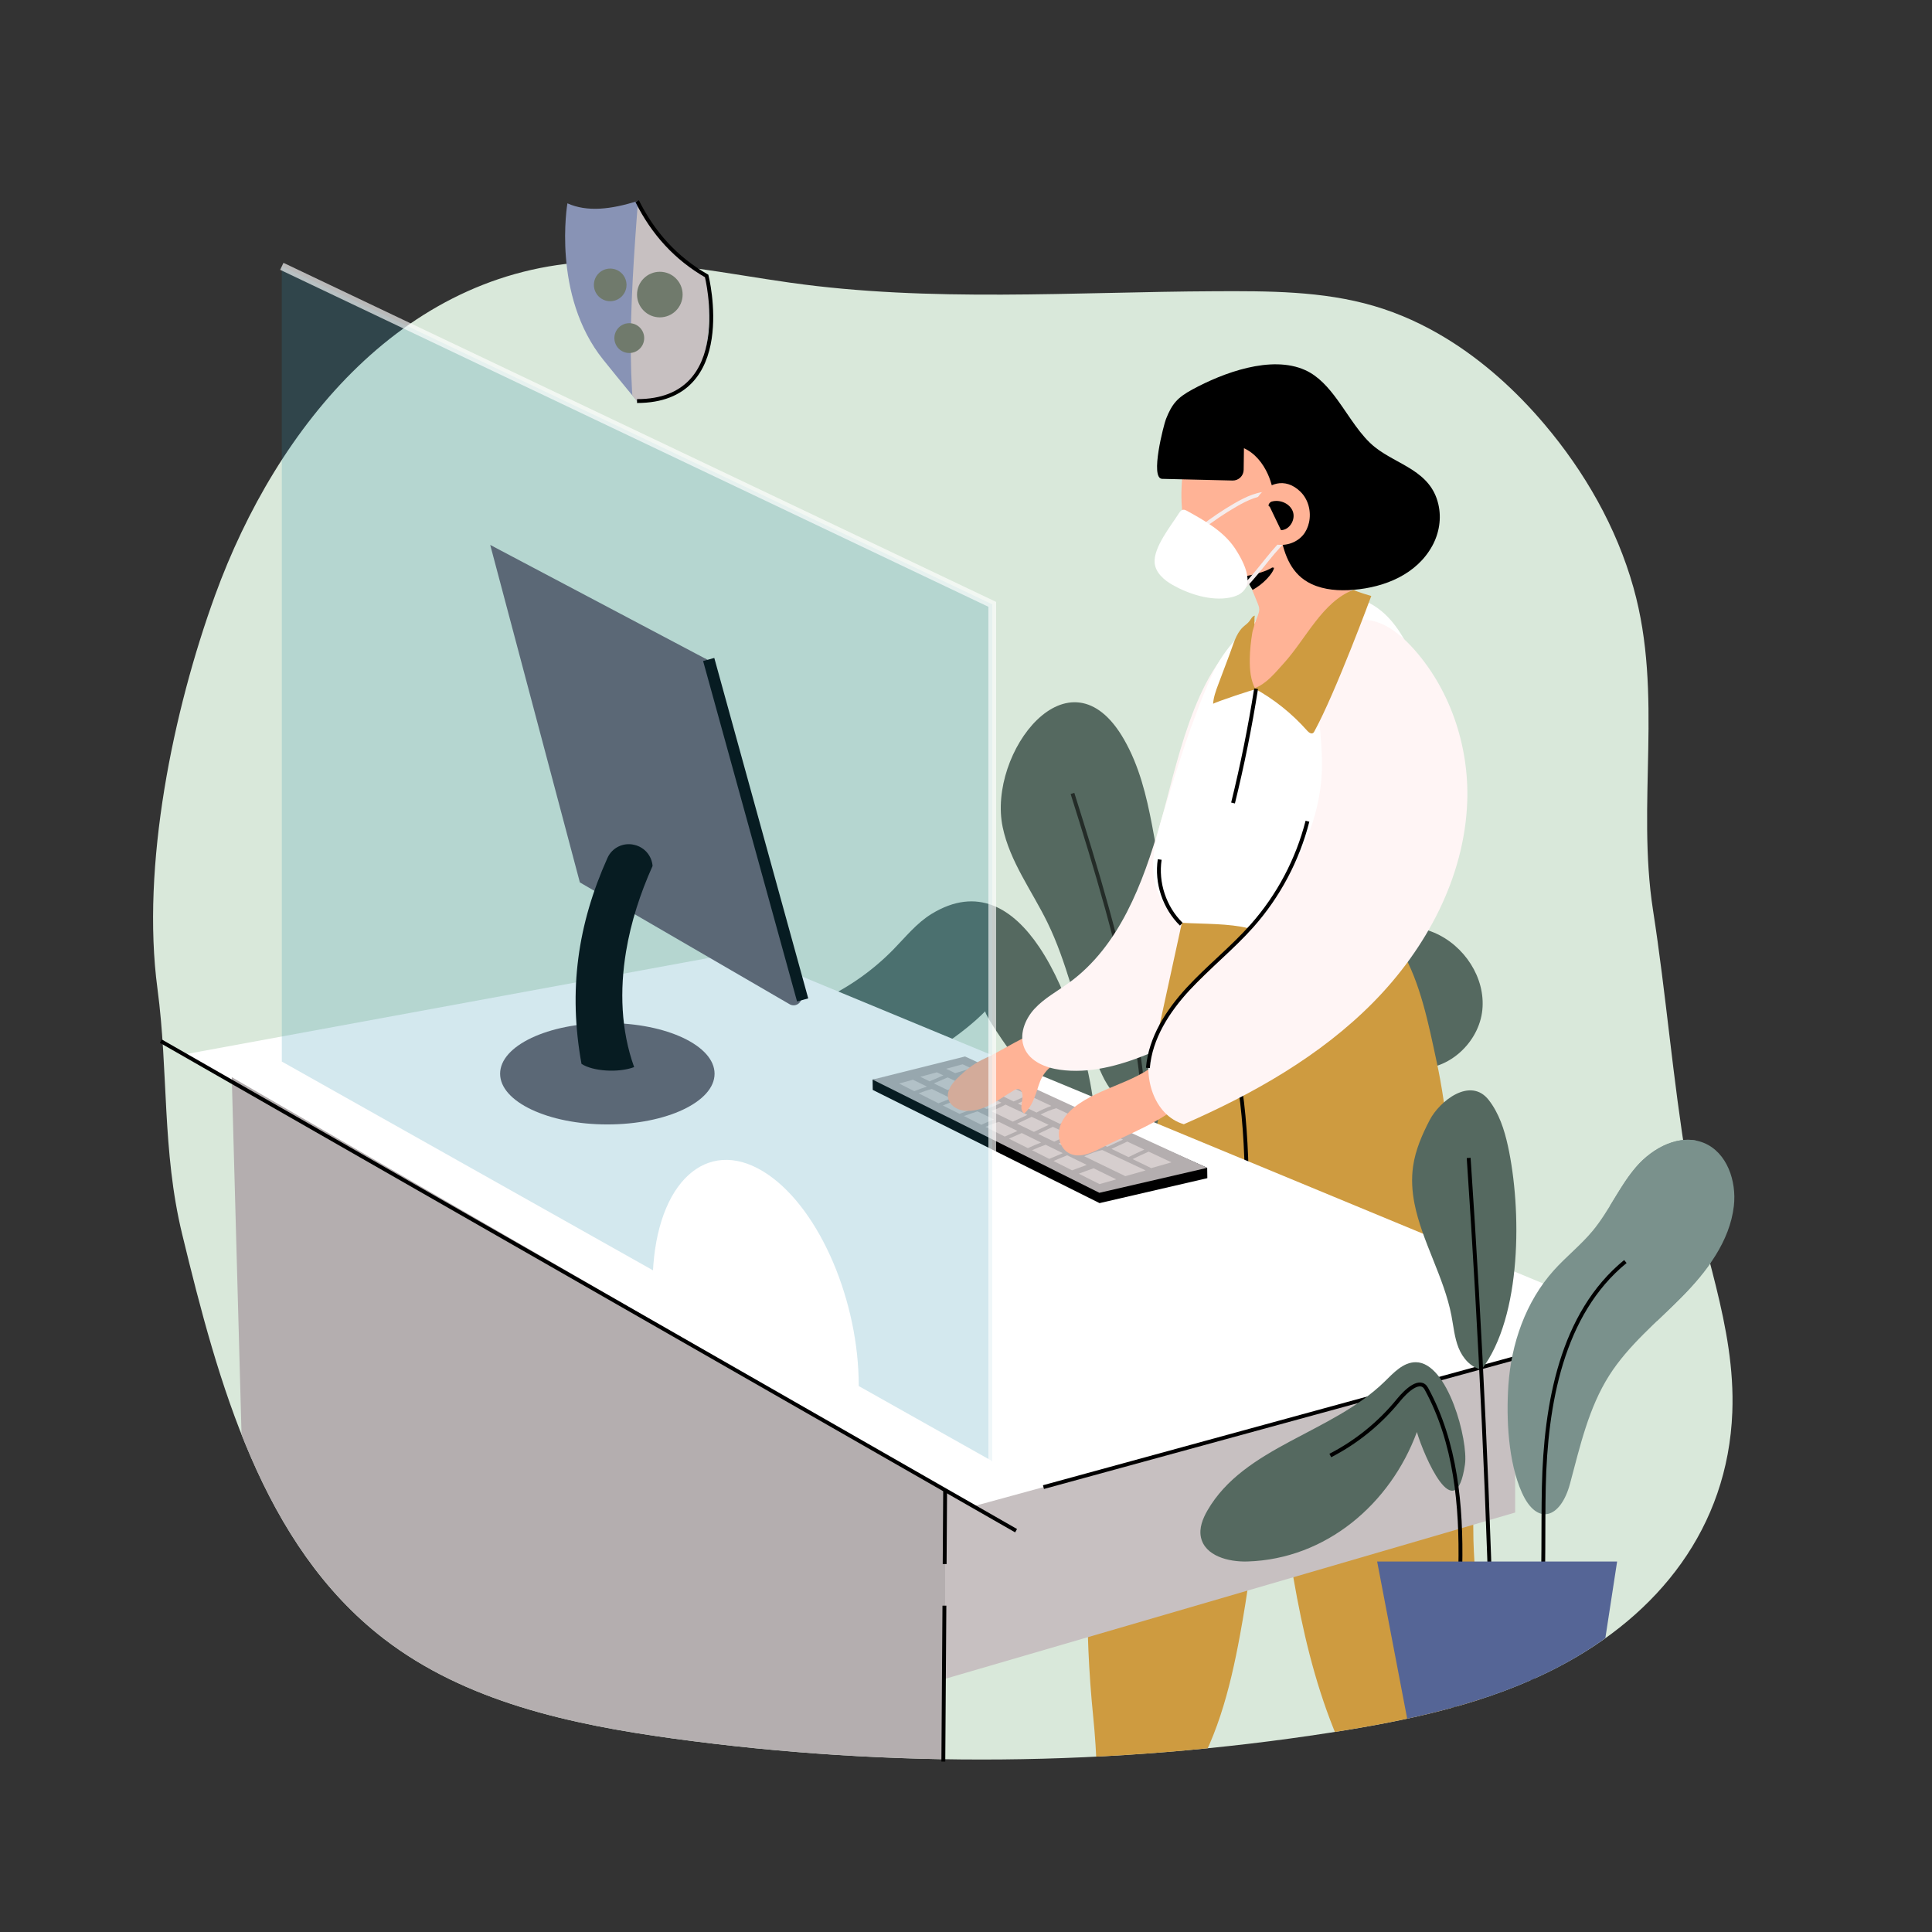 <?xml version="1.0" encoding="utf-8"?>
<!-- Generator: Adobe Illustrator 27.5.0, SVG Export Plug-In . SVG Version: 6.00 Build 0)  -->
<svg version="1.1" xmlns="http://www.w3.org/2000/svg" xmlns:xlink="http://www.w3.org/1999/xlink" x="0px" y="0px"
	 viewBox="0 0 499.999 500" style="enable-background:new 0 0 499.999 500;" xml:space="preserve">
<rect x="0" y="0" width="499.999" height="500" fill="#333333" stroke="none"/>
<g id="BACKGROUND">
</g>
<g id="OBJECTS">
	<g>
		<path style="fill:#D9E8DA;" d="M374.328,87.598c-5.879-3.597-12.158-6.485-18.79-8.428c-13.28-3.89-27.348-3.859-41.186-3.797
			c-36.613,0.164-73.58,2.913-109.91-2.225c-16.21-2.292-32.377-5.732-48.747-5.469c-50.456,0.813-84.139,42.673-100.027,86.358
			c-10.894,29.951-19.164,70.066-14.92,101.82c2.87,21.472,1.149,41.924,6.387,63.507c9.385,38.676,20.675,80.391,52.176,104.713
			c21.127,16.312,48.36,22.205,74.804,25.837c56.41,7.746,113.947,7.234,170.21-1.515c20.323-3.16,40.784-7.494,59.018-17.009
			c25.949-13.541,43.826-36.068,44.977-65.909c0.866-22.438-8.17-42.733-11.772-64.381c-3.619-21.748-5.359-43.754-8.746-65.536
			c-4.321-27.788,2.724-55.75-5.058-83.475c-4.38-15.607-12.625-29.999-23.104-42.366C392.38,101.156,383.88,93.442,374.328,87.598z
			"/>
		<g>
			<g>
				<defs>
					<path id="SVGID_1_" d="M384.543,74.38c-12.092-7.549-25.462-12.808-39.589-14.608c-24.792-3.158-46.119,5.643-69.763,10.653
						c-21.153,4.482-42.278,9.625-64.092,10.709c-16.668,0.828-33.471-0.088-49.972,2.407
						c-24.351,3.683-51.529,19.298-69.079,36.488c-20.479,20.058-34.761,45.918-43.916,72.906
						c-7.028,20.718-10.286,41.222-7.386,62.923c2.87,21.472,1.149,41.924,6.387,63.508c9.385,38.676,20.675,80.391,52.176,104.713
						c21.127,16.312,48.36,22.205,74.804,25.837c56.41,7.746,113.947,7.234,170.21-1.515c20.323-3.16,40.784-7.494,59.018-17.009
						c18.234-9.515,34.208-24.831,40.674-44.355c7.356-22.212,1.584-45.587-2.692-67.779c-4.275-22.185-2.226-37.983,0.263-59.739
						c3.402-29.735,9.944-59.752,5.488-89.747c-3.871-26.059-16.11-50.593-33.467-70.412
						C405.197,89.755,395.383,81.147,384.543,74.38z"/>
				</defs>
				<clipPath id="SVGID_00000075843891071621708280000002792731764228406174_">
					<use xlink:href="#SVGID_1_"  style="overflow:visible;"/>
				</clipPath>
				<path style="clip-path:url(#SVGID_00000075843891071621708280000002792731764228406174_);fill:#556960;" d="M277.111,254.745
					c-1.693-5.456-3.523-10.856-6.024-15.982c-4.003-8.206-9.733-15.764-11.595-24.702c-3.996-19.186,17.261-47.25,31.368-22.753
					c7.967,13.836,7.335,30.534,12.499,45.227c4.169,11.863,3.082,33.028-3.557,43.687c-1.541,2.474-3.849,4.895-6.763,4.937
					c-3.699,0.053-6.245-3.623-7.81-6.975C281.73,270.689,279.565,262.657,277.111,254.745z"/>
				
					<path style="opacity:0.58;clip-path:url(#SVGID_00000075843891071621708280000002792731764228406174_);fill:none;stroke:#000000;stroke-miterlimit:10;" d="
					M277.555,205.335c12.338,39.197,24.801,80.616,15.946,120.744"/>
				<path style="clip-path:url(#SVGID_00000075843891071621708280000002792731764228406174_);fill:#556960;" d="M268.944,245.086
					c-6.758-10.031-15.996-15.82-27.864-8.562c-3.855,2.358-6.728,5.983-9.889,9.212c-5.164,5.275-11.273,9.624-17.948,12.776
					c-2.318,1.095-4.755,2.08-6.634,3.823c-1.88,1.743-3.1,4.491-2.238,6.906c8.239,23.086,40.159,3.166,50.639-7.563
					c-1.03,1.054,31.355,47.698,27.762,22.28C281.479,274.814,276.952,256.973,268.944,245.086z"/>
				<path style="clip-path:url(#SVGID_00000075843891071621708280000002792731764228406174_);fill:#556960;" d="M337.646,246.821
					c0.347-0.276,0.699-0.545,1.059-0.805c4.268-3.092,9.367-4.883,14.547-5.853c5.962-1.117,12.309-1.154,17.897,1.204
					c7.759,3.275,13.333,11.644,12.477,20.022c-0.856,8.378-8.72,15.698-17.123,15.135c-3.147-0.211-6.186-1.399-9.342-1.434
					c-12.108-0.132-17.472,14.167-29.355,16.577c-5.173,1.049-28.549,2.316-32.031-1.472c-3.438-3.74-0.335-11.49,1.952-14.915
					c7.857-11.77,20.857-10.685,30.286-19.233C331.309,253.06,334.175,249.584,337.646,246.821z"/>
				
					<path style="clip-path:url(#SVGID_00000075843891071621708280000002792731764228406174_);fill:none;stroke:#000000;stroke-width:4;stroke-miterlimit:10;" d="
					M73.054,458.595"/>
				
					<path style="clip-path:url(#SVGID_00000075843891071621708280000002792731764228406174_);fill:none;stroke:#000000;stroke-width:4;stroke-miterlimit:10;" d="
					M73.054,284.419"/>
				<path style="clip-path:url(#SVGID_00000075843891071621708280000002792731764228406174_);fill:#CE9B40;" d="M376.685,350.609
					c-1.869-12.807-5.287-28.019-3.105-40.942c0.897-5.312,1.628-9.353,1.166-14.951c-0.561-6.792-1.563-13.547-2.998-20.209
					c-2.034-9.445-4.133-20.184-9.067-28.585c-1.867-3.179-22.987,7.469-27.091,6.858c-9.976-1.487-20.209-3.283-30.269-3.628
					c-1.416,11.09-1.675,21.957-4.135,33.572c-3.032,14.31-5.745,28.688-8.138,43.119c-4.668,28.152-11.237,55.252-11.623,84.072
					c-0.153,11.468,0.343,22.946,1.493,34.358c0.495,4.907,0.795,9.649,0.948,14.501c0.124,3.939,1.389,9.051,4.702,11.509
					c2.909,2.159,7.085,1.963,10.312,0.316c3.227-1.648,5.657-4.512,7.721-7.49c8.112-11.708,11.721-25.909,14.303-39.917
					c3.971-21.539,5.877-43.459,5.684-65.36c0.274,5.521,2.136,10.675,2.582,16.194c0.922,11.408,3.631,23.164,5.605,34.548
					c2.298,13.253,5.385,26.433,10.401,38.943c1.847,4.607,4.001,9.189,7.336,12.864c3.335,3.676,8.029,6.375,12.992,6.323
					c7.876-0.083,14.269-7.057,16.561-14.594c3.3-10.851-0.036-22.137,0.142-33.193c0.126-7.849-0.949-15.337-0.917-23.207
					c0.039-9.471-0.936-18.911-2.184-28.288C378.359,361.82,377.503,356.217,376.685,350.609z"/>
				<polygon style="clip-path:url(#SVGID_00000075843891071621708280000002792731764228406174_);fill:#C7C0C1;" points="
					244.133,434.611 392.121,391.44 392.121,345.973 244.133,383.101 				"/>
				
					<path style="clip-path:url(#SVGID_00000075843891071621708280000002792731764228406174_);fill:none;stroke:#000000;stroke-miterlimit:10;" d="
					M319.271,273.375c3.799,13.722,3.871,38.447,2.944,52.655"/>
				<polygon style="clip-path:url(#SVGID_00000075843891071621708280000002792731764228406174_);fill:#FFFFFF;" points="
					424.545,342.586 192.123,246.323 47.75,272.87 251.913,389.822 				"/>
				
					<line style="clip-path:url(#SVGID_00000075843891071621708280000002792731764228406174_);fill:none;stroke:#000000;stroke-miterlimit:10;" x1="270.047" y1="384.86" x2="424.545" y2="342.586"/>
				<g style="clip-path:url(#SVGID_00000075843891071621708280000002792731764228406174_);">
					<polygon points="284.56,311.364 312.457,304.907 312.417,302.235 252.41,275.431 225.826,279.396 225.865,282.068 					"/>
					<polygon style="fill:#B4AEAF;" points="284.52,308.692 312.417,302.235 249.75,273.414 225.826,279.396 					"/>
					<path style="fill:#D6CECE;" d="M276.177,298.991c-1.188,0.473-2.367,0.964-3.539,1.474l4.809,2.413
						c1.266-0.474,2.535-0.936,3.805-1.399L276.177,298.991z"/>
					<path style="fill:#D6CECE;" d="M252.981,287.622c-1.186,0.373-2.359,0.781-3.525,1.211l4.512,2.264
						c1.076-0.52,2.17-0.993,3.3-1.374L252.981,287.622z"/>
					<path style="fill:#D6CECE;" d="M239.898,281.21l-3.626-1.777l-3.597,0.981l3.948,1.981
						C237.697,281.945,238.788,281.55,239.898,281.21z"/>
					<path style="fill:#D6CECE;" d="M241.148,281.823c-1.157,0.307-2.287,0.696-3.4,1.136l5.137,2.578
						c1.073-0.431,2.147-0.859,3.222-1.283L241.148,281.823z"/>
					<path style="fill:#D6CECE;" d="M247.236,284.807c-1.081,0.423-2.159,0.857-3.237,1.289l4.321,2.168
						c1.144-0.434,2.296-0.846,3.457-1.231L247.236,284.807z"/>
					<path style="fill:#D6CECE;" d="M258.509,290.332c-1.197,0.337-2.353,0.781-3.48,1.298l5.005,2.511
						c1.087-0.499,2.182-0.982,3.281-1.453L258.509,290.332z"/>
					<path style="fill:#D6CECE;" d="M264.423,293.23c-1.112,0.468-2.216,0.951-3.315,1.45l4.908,2.462
						c1.122-0.525,2.257-1.02,3.417-1.456L264.423,293.23z"/>
					<path style="fill:#D6CECE;" d="M270.608,296.261c-1.2,0.413-2.371,0.893-3.525,1.416l4.466,2.241
						c1.159-0.512,2.327-1.002,3.5-1.48L270.608,296.261z"/>
					<path style="fill:#D6CECE;" d="M283.001,302.335c-0.027,0.013-0.044,0.033-0.074,0.044c-1.253,0.437-2.494,0.905-3.736,1.373
						l5.366,2.693l4.324-1.228L283.001,302.335z"/>
					<path style="fill:#D6CECE;" d="M244.139,278.308l-1.693-0.795l-4.274,1.166l2.409,1.167
						C241.768,279.338,242.954,278.825,244.139,278.308z"/>
					<path style="fill:#D6CECE;" d="M245.258,278.834c-1.189,0.521-2.379,1.036-3.571,1.548l3.569,1.729
						c1.311-0.486,2.626-0.963,3.946-1.425L245.258,278.834z"/>
					<path style="fill:#D6CECE;" d="M250.361,281.231c-0.043,0.036-0.092,0.069-0.154,0.09c-1.268,0.435-2.529,0.892-3.787,1.354
						l3.801,1.841c1.247-0.558,2.503-1.092,3.78-1.576L250.361,281.231z"/>
					<path style="fill:#D6CECE;" d="M255.191,283.499c-1.313,0.466-2.604,0.988-3.879,1.546l4.039,1.957
						c1.298-0.486,2.576-1.013,3.809-1.638L255.191,283.499z"/>
					<path style="fill:#D6CECE;" d="M260.235,285.868c-1.201,0.654-2.454,1.197-3.729,1.693l5.607,2.716
						c1.261-0.581,2.521-1.165,3.779-1.753L260.235,285.868z"/>
					<path style="fill:#D6CECE;" d="M266.953,289.023c-0.036,0.038-0.077,0.074-0.135,0.101c-1.205,0.563-2.412,1.121-3.62,1.679
						l4.381,2.122c1.274-0.602,2.546-1.208,3.817-1.815L266.953,289.023z"/>
					<path style="fill:#D6CECE;" d="M272.49,291.624c-1.276,0.612-2.555,1.218-3.834,1.823l4.169,2.02
						c1.294-0.594,2.59-1.186,3.873-1.805c0.029-0.014,0.057-0.014,0.086-0.022L272.49,291.624z"/>
					<path style="fill:#D6CECE;" d="M277.356,293.909c0.096,0.197,0.071,0.44-0.185,0.563c-1.081,0.521-2.173,1.018-3.263,1.52
						l5.597,2.712c1.438-0.66,2.894-1.272,4.405-1.716L277.356,293.909z"/>
					<path style="fill:#D6CECE;" d="M285.246,297.615c-1.605,0.37-3.142,0.951-4.651,1.617l10.642,5.156l5.253-1.491
						L285.246,297.615z"/>
					<path style="fill:#D6CECE;" d="M251.358,276.474l-2.221-1.043l-4.275,1.166l2.339,1.133
						C248.589,277.318,249.973,276.894,251.358,276.474z"/>
					<path style="fill:#D6CECE;" d="M255.581,278.458l-2.955-1.388c-1.392,0.427-2.785,0.848-4.181,1.263l3.244,1.572
						C252.982,279.408,254.28,278.93,255.581,278.458z"/>
					<path style="fill:#D6CECE;" d="M260.329,280.688l-3.557-1.671c-1.313,0.477-2.626,0.953-3.934,1.443l3.873,1.876
						C257.913,281.779,259.118,281.227,260.329,280.688z"/>
					<path style="fill:#D6CECE;" d="M266.005,283.354l-4.563-2.143c-1.222,0.536-2.435,1.091-3.646,1.652l4.526,2.193
						C263.562,284.512,264.789,283.944,266.005,283.354z"/>
					<path style="fill:#D6CECE;" d="M272.103,286.217l-5.015-2.355c-1.21,0.604-2.434,1.176-3.67,1.724l4.829,2.339
						C269.495,287.263,270.775,286.674,272.103,286.217z"/>
					<path style="fill:#D6CECE;" d="M283.59,291.612l-4.565-2.144c-1.227,0.623-2.449,1.256-3.662,1.905l4.362,2.113
						C280.986,292.799,282.271,292.165,283.59,291.612z"/>
					<path style="fill:#D6CECE;" d="M296.145,297.509l-4.408-2.07c-1.358,0.638-2.72,1.267-4.087,1.887l4.406,2.134
						C293.409,298.788,294.767,298.127,296.145,297.509z"/>
					<path style="fill:#D6CECE;" d="M297.275,298.039c-1.402,0.61-2.788,1.257-4.16,1.933l4.814,2.332l5.253-1.491L297.275,298.039z
						"/>
					<path style="fill:#D6CECE;" d="M290.641,294.924l-5.895-2.769c-1.364,0.521-2.683,1.151-3.976,1.837l5.791,2.806
						C287.923,296.18,289.284,295.556,290.641,294.924z"/>
					<path style="fill:#D6CECE;" d="M277.955,288.966l-4.59-2.156c-1.408,0.395-2.753,0.965-4.061,1.628l5.026,2.435
						C275.532,290.224,276.74,289.588,277.955,288.966z"/>
				</g>
				<path style="clip-path:url(#SVGID_00000075843891071621708280000002792731764228406174_);fill:#FFB396;" d="M249.301,277.613
					c-0.35,0.309-0.695,0.623-1.037,0.94c-1.643,1.52-3.368,3.532-2.873,5.715c0.396,1.748,2.175,2.905,3.952,3.147
					c4.959,0.674,9.043-2.878,13-5.201c0.385-0.226,0.83-0.447,1.272-0.349c0.526,0.116,0.831,0.639,0.946,1.135
					c0.399,1.731-1.043,3.954,0.511,5.174c1.466-1.204,2.372-3.331,3.014-5.11c0.51-1.412,0.852-2.887,1.565-4.22
					c1.872-3.501,5.52-4.607,8.324-7.096c3.041-2.7,0.373-4.969-2.949-5.541c-5.99-1.031-13.899,4.758-19.071,7.197
					c-1.243,0.586-2.49,1.175-3.652,1.909C251.234,275.987,250.249,276.778,249.301,277.613z"/>
				<path style="clip-path:url(#SVGID_00000075843891071621708280000002792731764228406174_);fill:#FFF5F5;" d="M300.264,213.13
					c-4.49,15.505-10.551,31.748-23.624,41.219c-3.024,2.191-6.39,3.988-8.919,6.735c-2.529,2.747-4.084,6.844-2.575,10.259
					c1.501,3.398,5.452,4.988,9.131,5.504c7.609,1.068,15.319-1.036,22.446-3.908c28.792-11.6,51.818-36.677,60.925-66.352
					c2.437-7.94,3.925-16.376,2.483-24.555c-3.014-17.099-22.359-28.752-37.832-17.803
					C308.903,173.708,304.453,198.667,300.264,213.13z"/>
				<path style="clip-path:url(#SVGID_00000075843891071621708280000002792731764228406174_);fill:#FFFFFF;" d="M350.974,251.473
					c2.942-0.447,5.955-1.089,8.512-2.235c2.837-1.272,3.662-4.081,5.158-6.717c0.954-1.681,1.948-3.422,3.23-4.895
					c-0.455-14.482-0.429-28.98,0.09-43.46c0.303-8.451,1.615-15.652-1.918-23.432c-2.825-6.22-6.327-12.51-12.965-15.278
					c-15.528-6.474-33.29,5.56-39.404,19.181c-5.178,11.536-8.841,23.458-12.523,35.522c-2.102,6.888-4.18,14.465-1.373,21.097
					c1.263,2.984,3.418,5.487,5.539,7.936c2.373,2.74,4.788,5.517,7.826,7.494c2.652,1.726,5.685,2.778,8.742,3.594
					c8.133,2.17,16.681,2.735,25.035,1.727C348.221,251.85,349.59,251.683,350.974,251.473z"/>
				<path style="clip-path:url(#SVGID_00000075843891071621708280000002792731764228406174_);fill:#CE9B40;" d="M305.865,238.821
					c-2.298,10.549-4.596,21.097-6.894,31.645c-0.159,0.728-0.318,1.466-0.285,2.211c0.125,2.829,2.859,4.77,5.426,5.966
					c9.93,4.625,21.831,4.808,31.899,0.49c2.329-0.999,4.684-2.344,5.896-4.57c1.667-3.06,0.723-6.835-0.388-10.138
					c-1.57-4.667-3.406-9.245-5.494-13.705C330.064,237.993,317.876,239.494,305.865,238.821z"/>
				<path style="clip-path:url(#SVGID_00000075843891071621708280000002792731764228406174_);fill:#FFB396;" d="M285.063,282.496
					c-2.043,0.913-4.032,1.921-5.871,3.192c-2.145,1.482-4.125,3.421-4.889,5.913c-0.763,2.492,0.036,5.593,2.331,6.831
					c2.592,1.398,5.75,0.028,8.362-1.333c7.109-3.705,15.716-6.711,21.493-12.236c2.395-2.31,4.972-5.176,4.499-8.469
					c-1.238-8.62-9.373-2.555-13.4,0.15C293.747,279.121,289.289,280.607,285.063,282.496z"/>
				<path style="clip-path:url(#SVGID_00000075843891071621708280000002792731764228406174_);fill:#FFF5F5;" d="M379.719,207.447
					c-0.698,19.549-10.561,38.009-24.297,51.936c-13.736,13.927-31.12,23.733-49.045,31.566
					c-7.844-2.287-10.845-12.554-8.307-20.321c2.538-7.766,8.845-13.592,14.704-19.286c14.662-14.25,28.694-31.659,29.331-52.095
					c0.217-6.967-1.165-13.913-0.917-20.879c0.61-17.127,11.713-24.369,24.026-11.138
					C375.164,177.922,380.237,192.934,379.719,207.447z"/>
				<g style="clip-path:url(#SVGID_00000075843891071621708280000002792731764228406174_);">
					<path style="fill:#695F69;" d="M182.322,170.336l-55.454-29.312l23.2,87.341l54.426,31.61c1.606,0.757,3.36-0.719,2.888-2.431
						l-23.669-85.776C183.524,171.085,182.999,170.545,182.322,170.336z"/>
					<ellipse style="fill:#695F69;" cx="157.179" cy="277.881" rx="27.75" ry="13.122"/>
					
						<line style="fill:none;stroke:#000000;stroke-width:3;stroke-miterlimit:10;" x1="183.41" y1="170.671" x2="207.723" y2="258.782"/>
					<path d="M162.024,246.23c1.272-7.637,3.685-15.061,6.865-22.125c-0.202-2.536-1.997-4.817-4.697-5.449
						c-0.041-0.01-0.083-0.019-0.124-0.029c-2.788-0.65-5.672,0.773-6.845,3.384c-7.738,17.225-10.169,34.318-6.733,53.313
						c2.896,1.911,9.492,2.392,13.626,0.84C160.674,266.597,160.365,256.193,162.024,246.23z"/>
				</g>
				
					<path style="clip-path:url(#SVGID_00000075843891071621708280000002792731764228406174_);fill:none;stroke:#000000;stroke-miterlimit:10;" d="
					M297.077,276.375c0.641-7.751,5.113-14.693,10.38-20.416c5.268-5.723,11.432-10.576,16.59-16.398
					c6.826-7.705,11.781-17.056,14.323-27.031"/>
				<g style="clip-path:url(#SVGID_00000075843891071621708280000002792731764228406174_);">
					<path style="fill:#7A918C;" d="M390.361,358.608c0.72-10.859,4.481-21.715,11.743-29.82c3.208-3.58,7.038-6.578,10.102-10.282
						c4.235-5.12,6.87-11.422,11.194-16.467c4.324-5.045,11.409-8.776,17.557-6.258c5.987,2.452,8.503,9.883,7.766,16.311
						c-1.051,9.166-7.017,17-13.499,23.565c-6.482,6.566-13.788,12.495-18.741,20.278c-5.362,8.426-7.577,18.401-10.166,28.048
						c-2.433,9.063-8.569,10.98-12.454,2.295C390.309,378.33,389.794,367.15,390.361,358.608z"/>
					<path style="fill:#556960;" d="M366.423,352.54c-3.272-0.019-5.765,2.748-8.107,5.034
						c-13.671,13.342-36.292,16.792-45.836,33.34c-1.219,2.114-2.193,4.567-1.678,6.952c1.04,4.811,7.124,6.395,12.044,6.244
						c20.373-0.624,37.016-14.947,43.843-33.508c1.746,5.994,10.007,25.358,12.445,8.378
						C380.017,372.828,374.732,352.587,366.423,352.54z"/>
					<path style="fill:#556960;" d="M366.075,311.523c-0.63-3.196-0.843-6.429-0.364-9.73c0.609-4.197,2.328-8.153,4.285-11.916
						c2.577-4.955,10.549-11.276,15.285-5.195c2.656,3.411,4.035,7.642,4.961,11.864c3.579,16.316,3.708,44.109-6.818,57.892
						c-2.802-0.525-4.897-2.979-5.955-5.627s-1.3-5.536-1.84-8.335C373.717,330.552,367.983,321.205,366.075,311.523z"/>
					<path style="fill:none;stroke:#000000;stroke-miterlimit:10;" d="M420.643,326.483c-16.537,13.507-20.636,36.967-21.104,58.314
						c-0.468,21.347,1.368,43.652-7.376,63.131"/>
					<path style="fill:none;stroke:#000000;stroke-miterlimit:10;" d="M376.71,453.062c-1.145-15.806,0.883-31.654,1.218-47.498
						c0.334-15.844-1.186-32.259-8.785-46.166c-1.57-2.872-5.178,0.442-7.242,2.983c-4.805,5.914-10.847,10.817-17.622,14.304"/>
					<path style="fill:none;stroke:#000000;stroke-miterlimit:10;" d="M380.09,299.67c3.109,45.832,5.215,91.731,6.318,137.655"/>
					<polygon style="fill:#556596;" points="409.834,460.545 367.189,460.545 356.402,404.118 418.507,404.118 					"/>
				</g>
				<polyline style="clip-path:url(#SVGID_00000075843891071621708280000002792731764228406174_);fill:#B4AEAF;" points="
					63.768,417.096 59.98,278.772 244.602,385.553 244.602,504.91 				"/>
				<path style="clip-path:url(#SVGID_00000075843891071621708280000002792731764228406174_);fill:#FFB396;" d="M308.299,141.351
					c1.257,2.774,4.787,8.523,8.384,8.272c1.932-0.135,3.849-0.48,5.707-1.028c1.013,2.467,2.026,4.934,3.039,7.401
					c0.222,0.54,0.447,1.095,0.459,1.678c0.013,0.58-0.186,1.142-0.382,1.688c-1.038,2.894-3.374,7.265-3.374,10.356
					c-0.721,2.616,0.041,7.217,2.474,8.421c1.608,0.796,1.769,0.185,3.146-0.868c1.539-1.177,3.763-3.376,4.918-4.931
					c4.401-5.922,10.437-10.602,17.238-13.454c2.025-0.849,2.42-3.511,0.777-4.969c-2.491-2.211-4.521-4.8-4.942-8.028
					c-0.224-1.72,0.048-3.462,0.319-5.175c1.824-11.516,1.729-18.309-5.217-28.917c-2.476-3.782-5.94-6.884-10.103-8.644
					c-13.438-5.683-22.725,6.351-24.444,17.725C305.272,127.672,305.538,135.256,308.299,141.351z"/>
				<path style="clip-path:url(#SVGID_00000075843891071621708280000002792731764228406174_);" d="M329.255,146.869
					c-1.704,1.046-3.674,1.523-5.629,1.989c-0.437,0.104-0.885,0.194-1.336,0.275c0.035,0.085,0.075,0.168,0.11,0.254
					c0.514,1.128,1.084,2.227,1.766,3.265c2.671-1.373,5.375-4.335,5.553-5.714C329.596,146.915,329.439,146.891,329.255,146.869z"
					/>
				<path style="clip-path:url(#SVGID_00000075843891071621708280000002792731764228406174_);" d="M346.177,103.549
					c3.149,4.332,5.921,9.239,9.723,12.23c5.855,4.607,14.337,6.032,16.349,14.748c0.835,3.617,0.219,7.437-1.556,10.697
					c-4.035,7.41-12.317,10.765-20.394,11.419c-3.687,0.298-7.518,0.073-10.872-1.49c-10.304-4.803-7.413-19.731-11.29-28.397
					c-1.277-2.855-3.356-5.471-6.206-6.759l-0.073,5.599c-0.02,1.559-1.31,2.802-2.869,2.765l-18.23-0.434
					c-3.225-0.077,0.431-14.058,0.991-15.472c1.581-3.991,2.972-5.558,6.845-7.663c7.881-4.284,20.391-8.983,29.196-5.001
					C341.206,97.334,343.799,100.277,346.177,103.549z"/>
				
					<path style="clip-path:url(#SVGID_00000075843891071621708280000002792731764228406174_);fill:none;stroke:#F5ECEC;stroke-miterlimit:10;" d="
					M320.17,153.593c5.315-4.906,8.005-9.726,12.337-13.87c1.608-1.538,3.157-3.407,3.274-5.629
					c0.178-3.372-3.207-6.096-6.574-6.358s-6.596,1.281-9.517,2.975c-5.965,3.459-11.459,7.724-16.32,12.616"/>
				<path style="clip-path:url(#SVGID_00000075843891071621708280000002792731764228406174_);fill:#FFB396;" d="M327.547,139.977
					c-9.253-5.406,0.954-20.611,9.016-12.712c2.056,2.014,2.833,5.159,2.203,7.967c-0.268,1.195-0.779,2.349-1.573,3.281
					c-0.596,0.7-1.343,1.265-2.162,1.681C332.711,141.375,329.794,141.29,327.547,139.977z"/>
				<path style="clip-path:url(#SVGID_00000075843891071621708280000002792731764228406174_);fill:#FFFFFF;" d="M319.453,141.689
					c0.076,0.11,0.151,0.222,0.225,0.335c3.209,4.901,5.739,11.284-1.469,12.645c-4.855,0.917-10.543-0.914-14.739-3.288
					c-2.239-1.267-4.455-3.195-4.651-5.759c-0.305-3.978,4.211-9.523,6.236-12.723c0.269-0.424,0.598-0.885,1.093-0.969
					c0.401-0.068,0.793,0.136,1.148,0.334C311.823,134.773,316.525,137.441,319.453,141.689z"/>
				<path style="clip-path:url(#SVGID_00000075843891071621708280000002792731764228406174_);" d="M328.594,131.108
					c-0.653-0.09-0.112-1.124,0.522-1.303c2.139-0.604,4.727,0.496,5.478,2.587c0.751,2.092-0.851,4.771-3.073,4.817"/>
				<path style="clip-path:url(#SVGID_00000075843891071621708280000002792731764228406174_);fill:#CE9B40;" d="M350.299,152.642
					c0.905,0.559,4.587,1.593,4.587,1.593s-9.262,25.092-14.728,35.036c-0.085,0.154-0.173,0.313-0.314,0.417
					c-0.494,0.367-1.153-0.139-1.561-0.601c-3.886-4.397-8.535-8.119-13.676-10.948c3.157-1.158,5.348-3.967,7.609-6.455
					C338.023,165.298,342.228,155.705,350.299,152.642z"/>
				<path style="clip-path:url(#SVGID_00000075843891071621708280000002792731764228406174_);fill:#CE9B40;" d="M323.443,170.522
					c-0.037,2.715,0.183,5.534,1.49,7.915c-0.108-0.203-10.099,3.181-10.981,3.69c0.108-1.698,0.707-3.321,1.301-4.915
					c1.005-2.696,2.018-5.389,3.038-8.079c0.839-2.213,1.555-5.04,3.286-6.741c0.596-0.586,1.334-1.035,1.825-1.711
					c0.387-0.533,0.702-1.258,1.354-1.351c-0.21,0.753-0.013,1.51-0.113,2.274c-0.094,0.719-0.431,1.397-0.548,2.115
					C323.732,165.968,323.475,168.242,323.443,170.522z"/>
				
					<path style="clip-path:url(#SVGID_00000075843891071621708280000002792731764228406174_);fill:none;stroke:#000000;stroke-miterlimit:10;" d="
					M325.072,178.244c-1.568,9.936-3.559,19.804-5.965,29.571"/>
				
					<path style="clip-path:url(#SVGID_00000075843891071621708280000002792731764228406174_);fill:none;stroke:#000000;stroke-miterlimit:10;" d="
					M305.714,239.184c-4.359-4.281-6.501-10.708-5.582-16.748"/>
			</g>
			<path style="fill:#7A918C;" d="M420.15,321.335c2.712,6.92,5.639,13.751,8.685,20.529c2.145-2.058,4.31-4.1,6.39-6.207
				c6.482-6.566,12.448-14.399,13.499-23.565c0.737-6.428-1.779-13.859-7.766-16.311c-6.149-2.518-13.234,1.213-17.557,6.258
				c-2.619,3.056-4.619,6.572-6.73,10.008C417.785,315.159,418.943,318.257,420.15,321.335z"/>
			<path style="opacity:0.2;fill:#2690AD;" d="M72.932,68.925v205.8l96.066,54.033c0.026-0.455,0.047-0.91,0.082-1.362
				c1.772-22.968,15.067-33.451,29.694-23.415c13.57,9.31,23.512,33.007,23.465,54.723l34.556,19.436V156.403L72.932,68.925z"/>
			<polyline style="opacity:0.66;fill:none;stroke:#FFFFFF;stroke-width:2;stroke-miterlimit:10;" points="256.796,378.139 
				256.796,156.403 72.932,68.925 			"/>
			<line style="fill:none;stroke:#000000;stroke-miterlimit:10;" x1="262.96" y1="396.142" x2="41.622" y2="269.448"/>
			<line style="fill:none;stroke:#000000;stroke-miterlimit:10;" x1="244.476" y1="404.773" x2="244.602" y2="385.553"/>
			<line style="fill:none;stroke:#000000;stroke-miterlimit:10;" x1="244.133" y1="455.895" x2="244.412" y2="415.548"/>
		</g>
		<g>
			<g>
				<path style="fill:#8893B5;" d="M182.883,71.422c-8.252-4.683-13.921-11.395-17.986-19.365c-6.699,2.111-12.92,2.876-18.05,0.566
					c0,0-4.126,23.819,9.283,40.49c4.872,6.058,8.725,10.683,8.735,10.682c0.01,0.012,3.863-0.593,8.735-1.568
					C187.008,99.545,182.883,71.422,182.883,71.422z"/>
				<g>
					<defs>
						<path id="SVGID_00000165955197392502208320000017787687812600366000_" d="M182.883,71.422
							c-8.004-4.587-13.891-11.143-17.986-19.365c-6.077,2.443-12.095,2.669-18.05,0.566c0,0-4.126,23.819,9.283,40.49
							c4.872,6.058,8.725,10.683,8.735,10.682c0.01,0.012,3.863-0.593,8.735-1.568C187.008,99.545,182.883,71.422,182.883,71.422z"
							/>
					</defs>
					<clipPath id="SVGID_00000124125514571990112100000007704980598555075757_">
						<use xlink:href="#SVGID_00000165955197392502208320000017787687812600366000_"  style="overflow:visible;"/>
					</clipPath>
					<path style="clip-path:url(#SVGID_00000124125514571990112100000007704980598555075757_);fill:#C7C0C1;" d="M164.903,114.039
						l33.043,17.238V47.266l-31.436-13.248C164.117,65.678,161.442,91.326,164.903,114.039z"/>
				</g>
			</g>
			<path style="fill:none;stroke:#000000;stroke-miterlimit:10;" d="M164.864,103.794c26.163,0,18.018-32.372,18.018-32.372
				c-8.004-4.587-13.891-11.143-17.986-19.365"/>
			<path style="fill:none;stroke:#000000;stroke-miterlimit:10;" d="M164.864,73.73"/>
			<path style="fill:#707A6C;" d="M162.142,73.73c0,2.332-1.891,4.223-4.223,4.223s-4.223-1.891-4.223-4.223
				c0-2.332,1.891-4.223,4.223-4.223S162.142,71.397,162.142,73.73z"/>
			<path style="fill:#707A6C;" d="M176.664,76.233c0,3.258-2.642,5.9-5.9,5.9c-3.258,0-5.9-2.641-5.9-5.9s2.641-5.9,5.9-5.9
				C174.022,70.333,176.664,72.975,176.664,76.233z"/>
			<path style="fill:#707A6C;" d="M166.718,87.499c0,2.131-1.728,3.859-3.859,3.859c-2.131,0-3.859-1.728-3.859-3.859
				c0-2.131,1.728-3.859,3.859-3.859C164.991,83.641,166.718,85.368,166.718,87.499z"/>
		</g>
	</g>
</g>
</svg>
